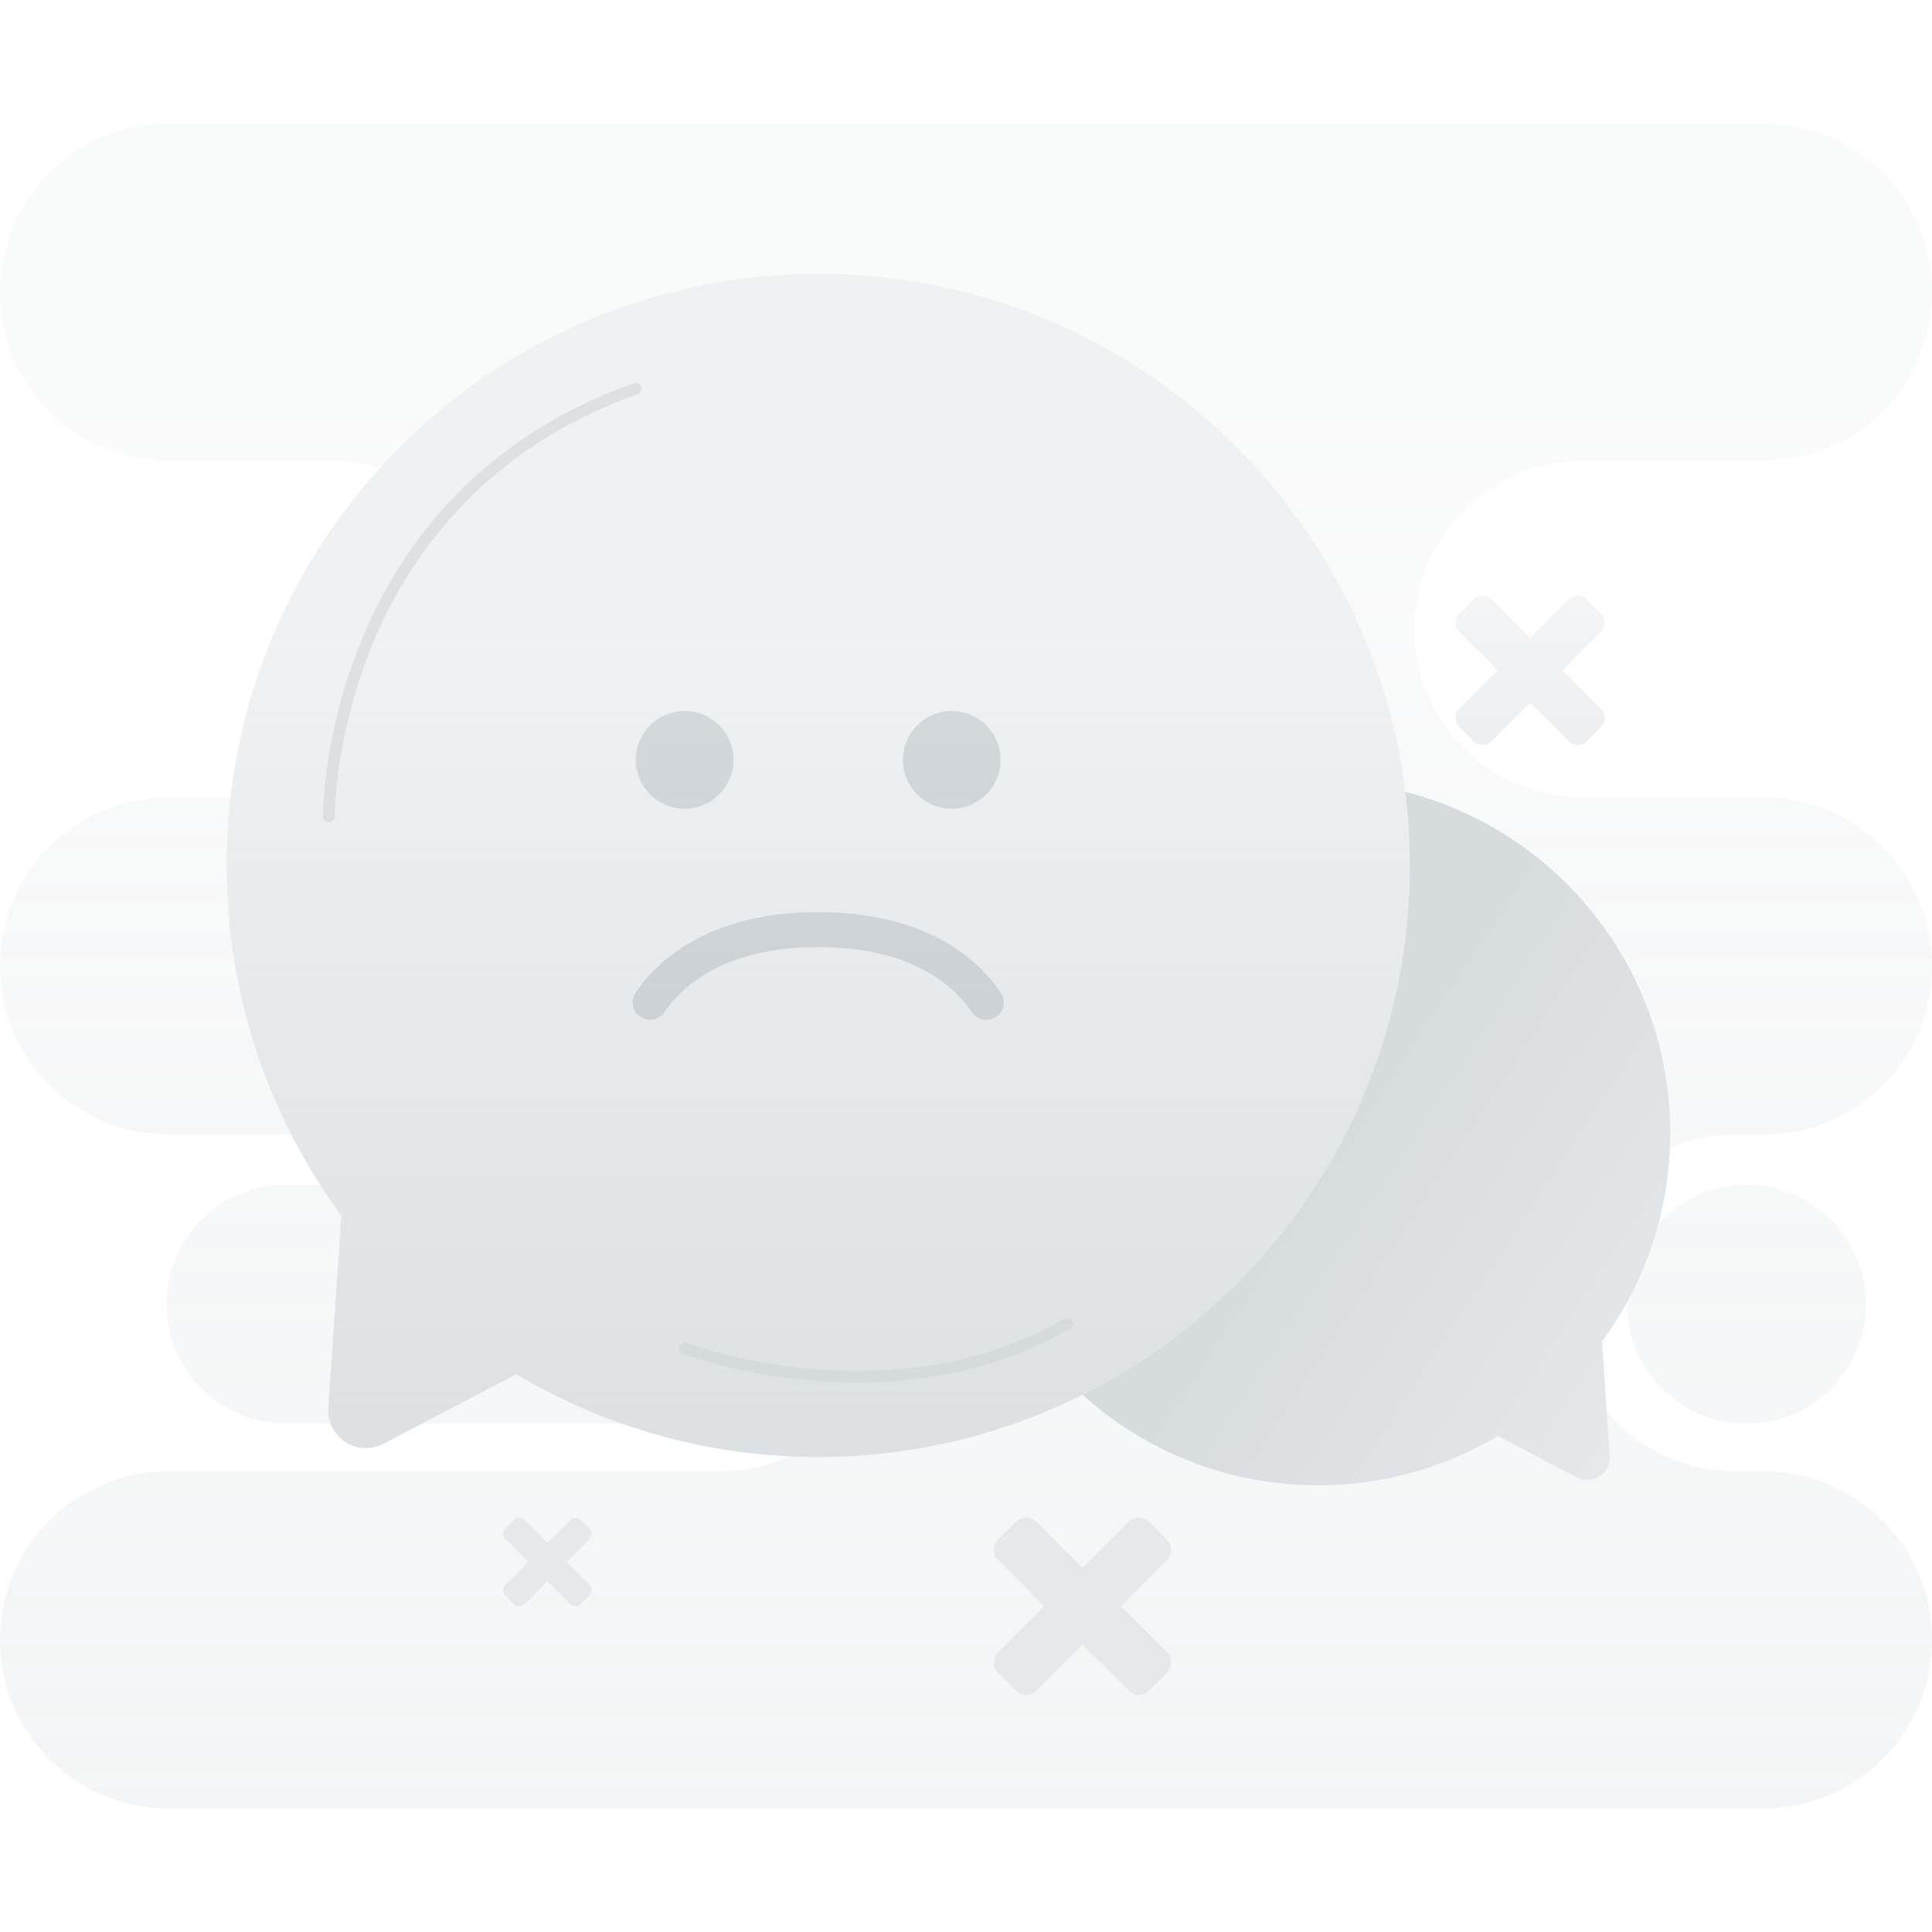 <svg width="150" height="150" viewBox="0 0 150 150" fill="none" xmlns="http://www.w3.org/2000/svg">
<path d="M17.895 61.918C17.697 63.648 17.596 65.409 17.596 67.191C17.596 74.713 19.405 81.814 22.611 88.079H13.082C9.469 88.079 6.201 86.615 3.834 84.247C1.465 81.882 0.001 78.613 0.001 75.001C0.001 67.774 5.859 61.918 13.083 61.918H17.898H17.895Z" fill="url(#paint0_linear_2_11114)"/>
<path d="M146.167 118.073C148.536 120.439 150 123.71 150 127.321C150 134.545 144.142 140.402 136.918 140.402H13.082C9.469 140.402 6.201 138.938 3.834 136.571C1.465 134.203 0.001 130.933 0.001 127.321C0.001 120.097 5.859 114.241 13.083 114.241H55.925C57.858 114.241 59.693 113.821 61.343 113.068C62.066 113.102 62.794 113.119 63.526 113.119C70.902 113.119 77.871 111.38 84.045 108.292C88.89 112.658 95.305 115.315 102.339 115.315C107.436 115.315 112.207 113.918 116.292 111.49L122.433 114.701C123.64 115.333 125.073 114.398 124.98 113.039L124.749 109.607C124.983 109.885 125.227 110.152 125.485 110.408C127.852 112.775 131.124 114.239 134.736 114.239H136.921C140.533 114.239 143.802 115.703 146.169 118.07L146.167 118.073Z" fill="url(#paint1_linear_2_11114)"/>
<path d="M146.168 65.752C148.536 68.118 150 71.391 150 75.003C150 82.227 144.143 88.083 136.919 88.083H134.733C132.933 88.083 131.215 88.447 129.654 89.107C129.669 88.734 129.678 88.357 129.678 87.981C129.678 75.216 120.932 64.495 109.103 61.486C106.292 38.814 86.958 21.267 63.525 21.267C50.047 21.267 37.928 27.072 29.524 36.318C28.331 35.958 27.061 35.764 25.747 35.764H13.08C9.468 35.764 6.199 34.3 3.833 31.933C1.464 29.559 0 26.29 0 22.678C0 15.454 5.857 9.597 13.082 9.597H136.92C140.532 9.597 143.801 11.061 146.168 13.428C148.535 15.795 150 19.066 150 22.678C150 29.902 144.143 35.76 136.919 35.76H122.892C115.668 35.76 109.809 41.616 109.809 48.84C109.809 52.452 111.273 55.723 113.642 58.089C116.008 60.456 119.28 61.92 122.892 61.92H136.919C140.531 61.92 143.799 63.384 146.166 65.752H146.168Z" fill="url(#paint2_linear_2_11114)"/>
<path d="M144.864 101.249C144.864 106.369 140.713 110.518 135.594 110.518C130.474 110.518 126.325 106.369 126.325 101.249C126.325 101.2 126.325 101.15 126.327 101.101C127.377 99.186 128.206 97.132 128.773 94.974C130.465 93.135 132.894 91.98 135.594 91.98C140.713 91.98 144.864 96.13 144.864 101.249Z" fill="url(#paint3_linear_2_11114)"/>
<path d="M25.49 109.298C25.46 109.735 25.524 110.147 25.662 110.518H22.202C17.082 110.518 12.933 106.369 12.933 101.249C12.933 96.13 17.082 91.98 22.202 91.98H24.854C25.377 92.797 25.926 93.597 26.501 94.376L25.49 109.298Z" fill="url(#paint4_linear_2_11114)"/>
<path d="M48.242 110.518H32.781L40.086 106.697C42.654 108.224 45.383 109.508 48.242 110.518Z" fill="url(#paint5_linear_2_11114)"/>
<path d="M124.98 113.041C125.073 114.4 123.64 115.335 122.433 114.703L116.292 111.492C112.207 113.92 107.437 115.317 102.339 115.317C95.304 115.317 88.89 112.66 84.045 108.294C99.111 100.758 109.455 85.182 109.455 67.191C109.455 65.257 109.336 63.352 109.102 61.48C120.931 64.49 129.678 75.212 129.678 87.975C129.678 94.031 127.71 99.627 124.378 104.157L124.98 113.038V113.041Z" fill="url(#paint6_linear_2_11114)"/>
<path d="M109.455 67.193C109.455 85.184 99.111 100.76 84.045 108.296C77.869 111.384 70.902 113.123 63.526 113.123C54.964 113.123 46.948 110.78 40.087 106.698L29.77 112.094C27.742 113.154 25.336 111.584 25.491 109.299L26.502 94.377C20.905 86.766 17.596 77.367 17.596 67.193C17.596 41.826 38.16 21.263 63.526 21.263C86.959 21.263 106.293 38.81 109.104 61.482C109.338 63.353 109.456 65.259 109.456 67.193H109.455Z" fill="url(#paint7_linear_2_11114)"/>
<g opacity="0.5">
<path d="M25.536 63.842C25.288 63.842 25.087 63.643 25.086 63.395C25.084 63.139 25.073 57.047 28.027 49.808C29.765 45.553 32.172 41.798 35.184 38.648C38.949 34.711 43.668 31.718 49.214 29.75C49.447 29.666 49.706 29.789 49.788 30.023C49.87 30.257 49.749 30.515 49.515 30.598C37.281 34.939 31.538 43.607 28.875 50.116C25.979 57.193 25.986 63.328 25.988 63.388C25.989 63.637 25.79 63.839 25.541 63.841H25.538L25.536 63.842ZM66.52 107.341C65.189 107.341 63.942 107.273 62.811 107.171C57.108 106.652 53.163 105.167 52.998 105.106C52.766 105.017 52.65 104.758 52.737 104.525C52.824 104.293 53.085 104.176 53.318 104.264C53.356 104.279 57.333 105.773 62.919 106.277C68.053 106.742 75.641 106.442 82.632 102.377C82.847 102.253 83.123 102.325 83.247 102.541C83.371 102.755 83.299 103.031 83.084 103.156C77.422 106.447 71.398 107.342 66.519 107.342L66.52 107.341Z" fill="#CCD2D6"/>
</g>
<path d="M53.157 62.789C55.252 62.789 56.95 61.091 56.95 58.996C56.95 56.901 55.252 55.202 53.157 55.202C51.062 55.202 49.364 56.901 49.364 58.996C49.364 61.091 51.062 62.789 53.157 62.789Z" fill="url(#paint8_linear_2_11114)"/>
<path d="M73.895 62.789C75.99 62.789 77.688 61.091 77.688 58.996C77.688 56.901 75.99 55.202 73.895 55.202C71.799 55.202 70.101 56.901 70.101 58.996C70.101 61.091 71.799 62.789 73.895 62.789Z" fill="url(#paint9_linear_2_11114)"/>
<path d="M77.059 79.094C76.47 79.317 75.807 79.107 75.459 78.582C74.346 76.901 71.154 73.526 63.526 73.526C55.899 73.526 52.728 76.893 51.6 78.575C51.248 79.1 50.587 79.316 49.996 79.092H49.993C49.182 78.785 48.862 77.807 49.347 77.082C50.843 74.838 54.752 70.818 63.526 70.818C72.302 70.818 76.207 74.838 77.706 77.082C78.186 77.807 77.868 78.785 77.059 79.092V79.094Z" fill="url(#paint10_linear_2_11114)"/>
<path opacity="0.5" d="M113.289 56.417L114.428 57.556C114.807 57.935 115.422 57.935 115.8 57.556L118.799 54.559L121.796 57.556C122.175 57.935 122.79 57.935 123.168 57.556L124.307 56.417C124.686 56.038 124.686 55.423 124.307 55.044L121.31 52.048L124.307 49.05C124.686 48.67 124.686 48.056 124.307 47.677L123.168 46.538C122.789 46.159 122.174 46.159 121.796 46.538L118.799 49.537L115.8 46.538C115.422 46.159 114.807 46.159 114.428 46.538L113.289 47.677C112.91 48.056 112.91 48.672 113.289 49.05L116.286 52.048L113.289 55.044C112.91 55.423 112.91 56.038 113.289 56.417Z" fill="url(#paint11_linear_2_11114)"/>
<path opacity="0.5" d="M43.988 121.269L45.767 119.49C45.992 119.265 45.992 118.9 45.767 118.675L45.09 117.999C44.865 117.774 44.501 117.774 44.276 117.999L42.497 119.778L40.718 117.999C40.493 117.774 40.128 117.774 39.903 117.999L39.227 118.675C39.002 118.9 39.002 119.265 39.227 119.49L41.006 121.269L39.227 123.048C39.002 123.273 39.002 123.637 39.227 123.864L39.903 124.539C40.128 124.764 40.493 124.764 40.718 124.539L42.497 122.76L44.276 124.539C44.501 124.764 44.865 124.764 45.09 124.539L45.767 123.864C45.992 123.639 45.992 123.273 45.767 123.048L43.988 121.269Z" fill="url(#paint12_linear_2_11114)"/>
<path opacity="0.5" d="M87.027 124.708L90.585 121.149C91.035 120.699 91.037 119.97 90.585 119.518L89.234 118.167C88.784 117.717 88.053 117.717 87.603 118.167L84.045 121.726L80.486 118.167C80.037 117.717 79.307 117.717 78.857 118.167L77.505 119.518C77.054 119.97 77.055 120.699 77.505 121.149L81.063 124.708L77.505 128.266C77.054 128.716 77.054 129.447 77.505 129.897L78.857 131.248C79.307 131.698 80.037 131.698 80.486 131.248L84.045 127.69L87.603 131.248C88.053 131.698 88.784 131.698 89.234 131.248L90.585 129.897C91.037 129.445 91.037 128.716 90.585 128.266L87.027 124.708Z" fill="url(#paint13_linear_2_11114)"/>
<defs>
<linearGradient id="paint0_linear_2_11114" x1="11.306" y1="32.051" x2="11.306" y2="172.783" gradientUnits="userSpaceOnUse">
<stop stop-color="#CCD2D6" stop-opacity="0.1"/>
<stop offset="1" stop-color="#CCD2D6" stop-opacity="0.25"/>
</linearGradient>
<linearGradient id="paint1_linear_2_11114" x1="75" y1="32.051" x2="75" y2="172.783" gradientUnits="userSpaceOnUse">
<stop stop-color="#CCD2D6" stop-opacity="0.1"/>
<stop offset="1" stop-color="#CCD2D6" stop-opacity="0.25"/>
</linearGradient>
<linearGradient id="paint2_linear_2_11114" x1="75" y1="32.052" x2="75" y2="172.783" gradientUnits="userSpaceOnUse">
<stop stop-color="#CCD2D6" stop-opacity="0.1"/>
<stop offset="1" stop-color="#CCD2D6" stop-opacity="0.25"/>
</linearGradient>
<linearGradient id="paint3_linear_2_11114" x1="135.595" y1="32.051" x2="135.595" y2="172.783" gradientUnits="userSpaceOnUse">
<stop stop-color="#CCD2D6" stop-opacity="0.1"/>
<stop offset="1" stop-color="#CCD2D6" stop-opacity="0.25"/>
</linearGradient>
<linearGradient id="paint4_linear_2_11114" x1="19.718" y1="32.051" x2="19.718" y2="172.783" gradientUnits="userSpaceOnUse">
<stop stop-color="#CCD2D6" stop-opacity="0.1"/>
<stop offset="1" stop-color="#CCD2D6" stop-opacity="0.25"/>
</linearGradient>
<linearGradient id="paint5_linear_2_11114" x1="40.512" y1="32.051" x2="40.512" y2="172.783" gradientUnits="userSpaceOnUse">
<stop stop-color="#CCD2D6" stop-opacity="0.1"/>
<stop offset="1" stop-color="#CCD2D6" stop-opacity="0.25"/>
</linearGradient>
<linearGradient id="paint6_linear_2_11114" x1="129.987" y1="106.15" x2="102.718" y2="88.228" gradientUnits="userSpaceOnUse">
<stop stop-color="#CCD2D6" stop-opacity="0.5"/>
<stop offset="1" stop-color="#CCD2D6" stop-opacity="0.8"/>
</linearGradient>
<linearGradient id="paint7_linear_2_11114" x1="63.525" y1="49.517" x2="63.525" y2="116.858" gradientUnits="userSpaceOnUse">
<stop stop-color="#CCD2D6" stop-opacity="0.3"/>
<stop offset="1" stop-color="#CCD2D6" stop-opacity="0.7"/>
</linearGradient>
<linearGradient id="paint8_linear_2_11114" x1="53.157" y1="44.231" x2="53.157" y2="78.949" gradientUnits="userSpaceOnUse">
<stop stop-color="#CCD2D6" stop-opacity="0.7"/>
<stop offset="1" stop-color="#CCD2D6"/>
</linearGradient>
<linearGradient id="paint9_linear_2_11114" x1="73.895" y1="44.231" x2="73.895" y2="78.949" gradientUnits="userSpaceOnUse">
<stop stop-color="#CCD2D6" stop-opacity="0.7"/>
<stop offset="1" stop-color="#CCD2D6"/>
</linearGradient>
<linearGradient id="paint10_linear_2_11114" x1="63.526" y1="44.231" x2="63.526" y2="78.948" gradientUnits="userSpaceOnUse">
<stop stop-color="#CCD2D6" stop-opacity="0.7"/>
<stop offset="1" stop-color="#CCD2D6"/>
</linearGradient>
<linearGradient id="paint11_linear_2_11114" x1="118.797" y1="40.477" x2="118.797" y2="56.482" gradientUnits="userSpaceOnUse">
<stop stop-color="#CCD2D6" stop-opacity="0.3"/>
<stop offset="1" stop-color="#CCD2D6" stop-opacity="0.7"/>
</linearGradient>
<linearGradient id="paint12_linear_2_11114" x1="42.497" y1="38.946" x2="42.497" y2="115.131" gradientUnits="userSpaceOnUse">
<stop stop-color="#CCD2D6" stop-opacity="0.3"/>
<stop offset="1" stop-color="#CCD2D6" stop-opacity="0.7"/>
</linearGradient>
<linearGradient id="paint13_linear_2_11114" x1="84.045" y1="38.946" x2="84.045" y2="115.131" gradientUnits="userSpaceOnUse">
<stop stop-color="#CCD2D6" stop-opacity="0.3"/>
<stop offset="1" stop-color="#CCD2D6" stop-opacity="0.7"/>
</linearGradient>
</defs>
</svg>
